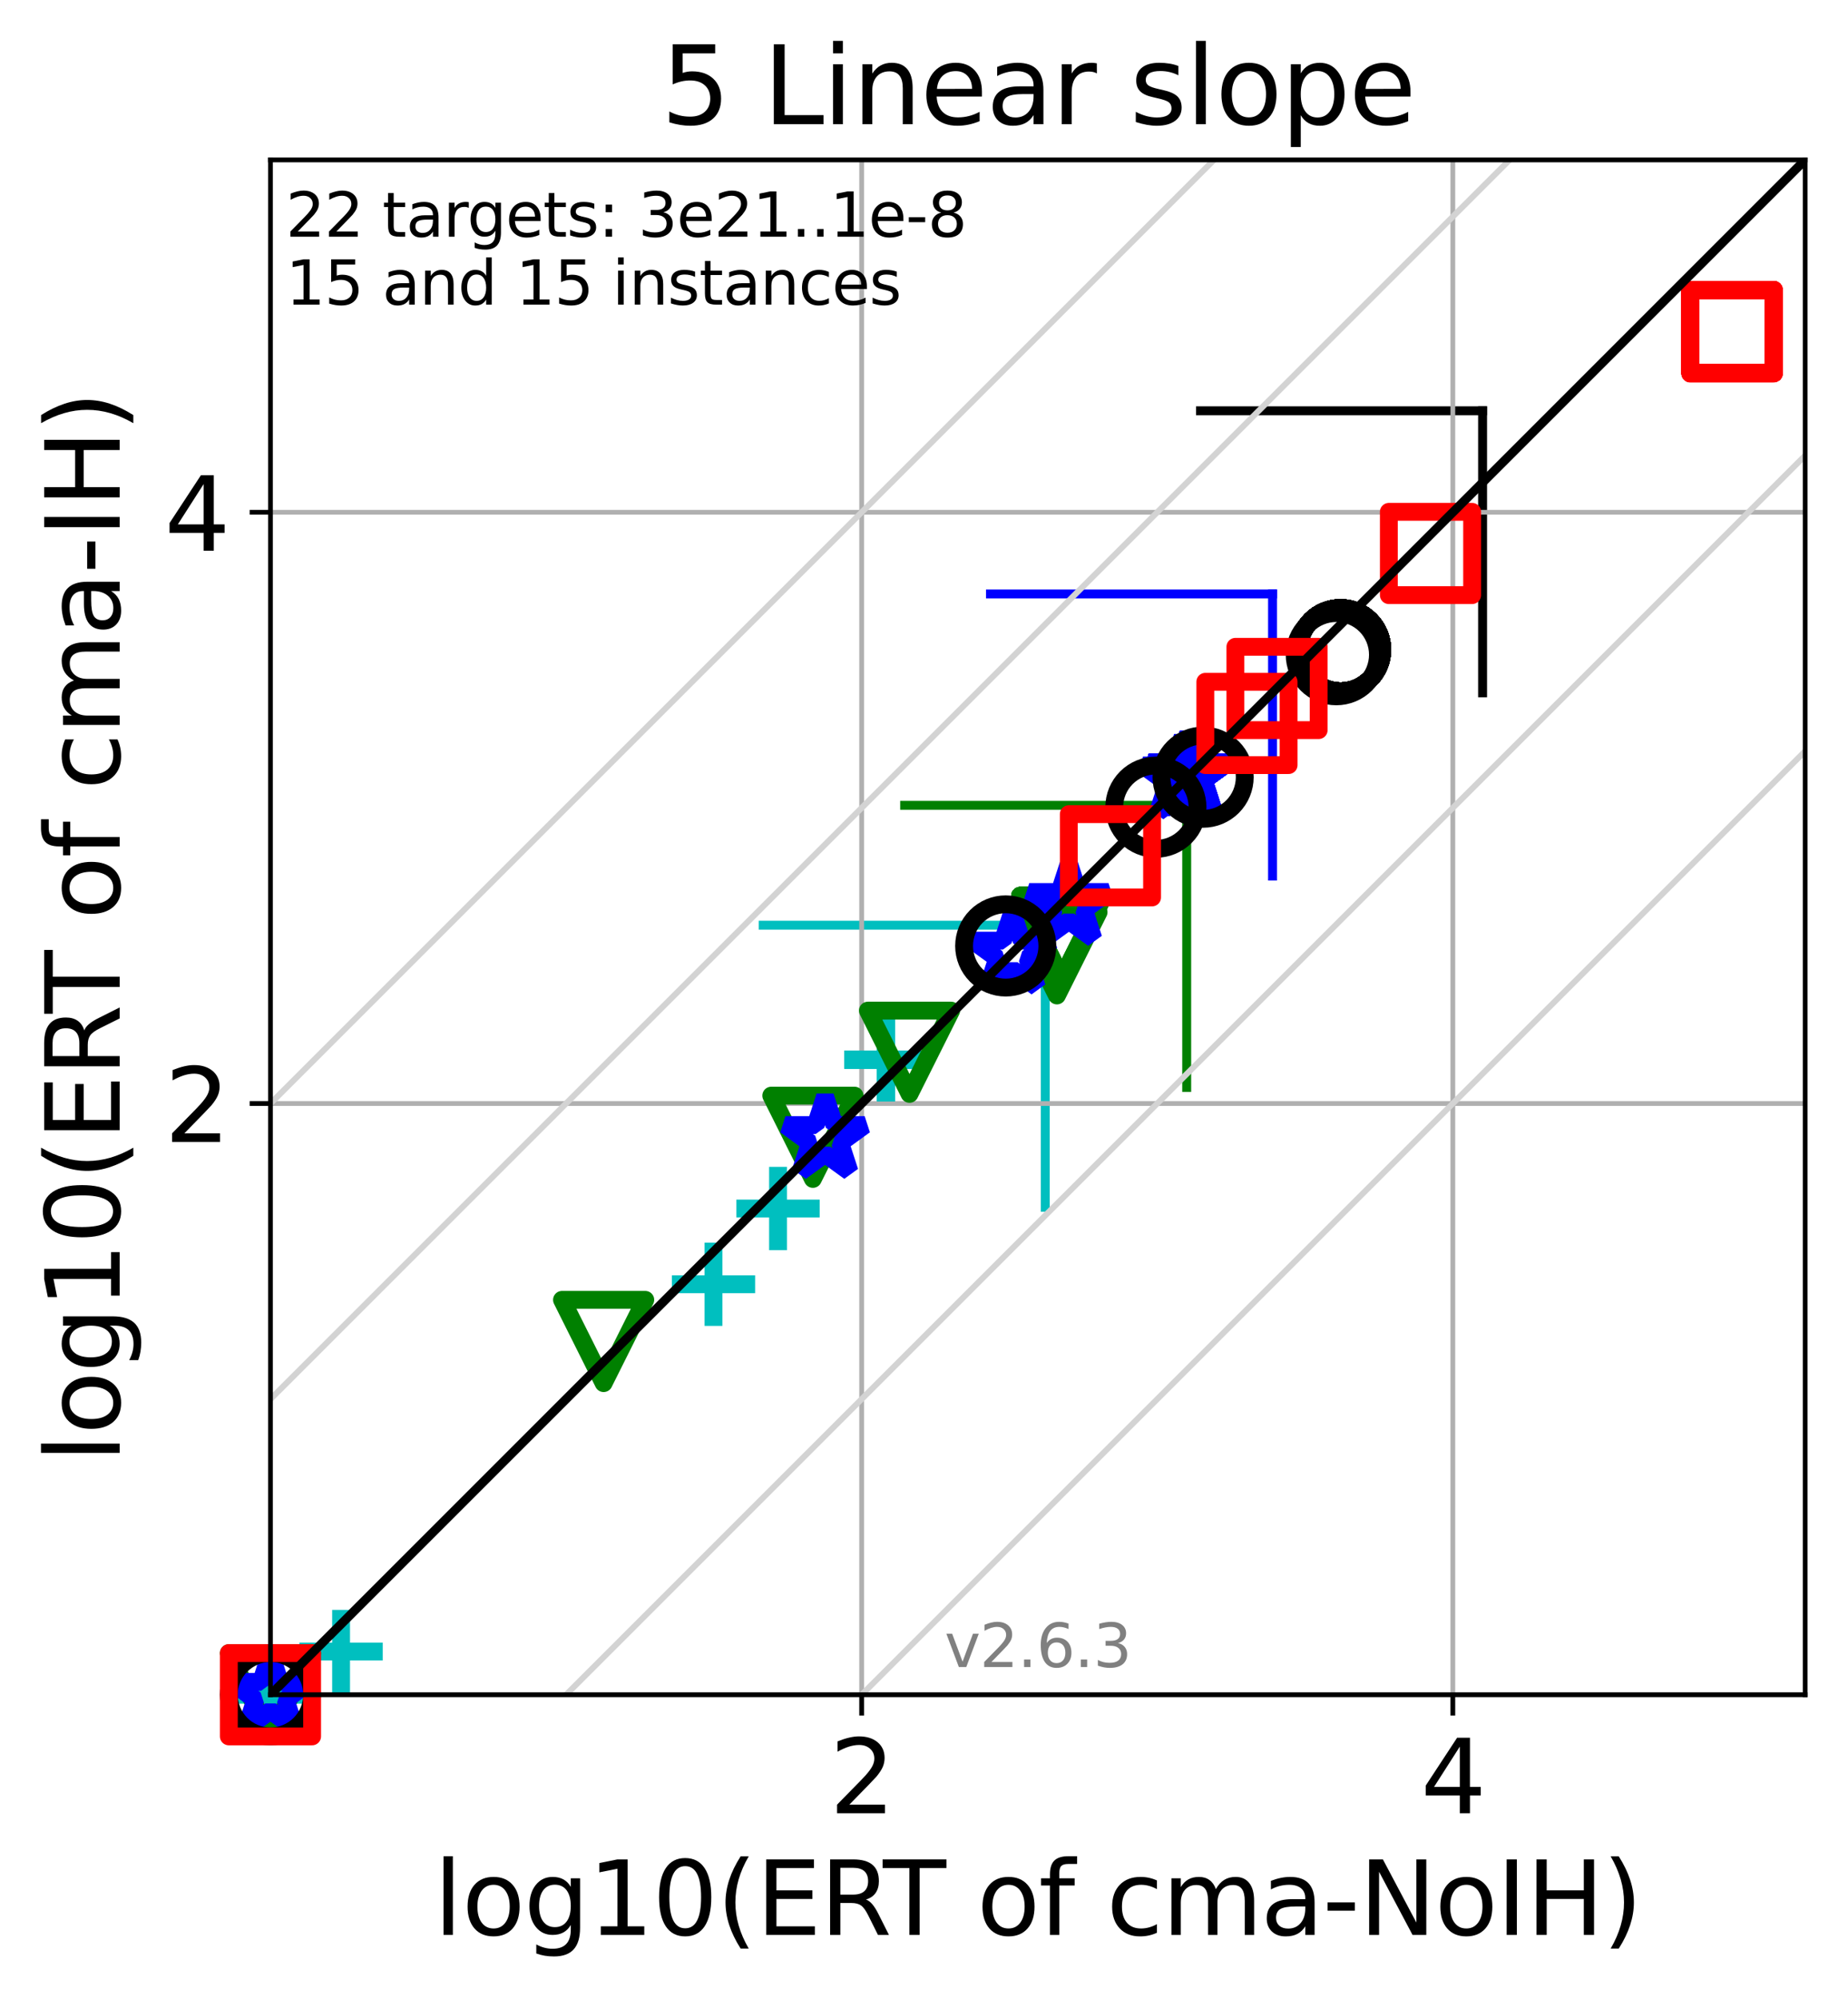 <?xml version="1.0" encoding="utf-8" standalone="no"?>
<!DOCTYPE svg PUBLIC "-//W3C//DTD SVG 1.1//EN"
  "http://www.w3.org/Graphics/SVG/1.1/DTD/svg11.dtd">
<svg height="335.983pt" version="1.1" viewBox="0 0 310.669 335.983" width="310.669pt" xmlns="http://www.w3.org/2000/svg" xmlns:xlink="http://www.w3.org/1999/xlink">
 <defs>
  <style type="text/css">*{stroke-linecap:butt;stroke-linejoin:round;}</style>
 </defs>
 <g id="figure_1">
  <g id="patch_1">
   <path d="M 0 335.983 
L 310.669 335.983 
L 310.669 -0 
L 0 -0 
z
" style="fill:#ffffff;"/>
  </g>
  <g id="axes_1">
   <g id="patch_2">
    <path d="M 45.469 284.877 
L 303.469 284.877 
L 303.469 26.877 
L 45.469 26.877 
z
" style="fill:#ffffff;"/>
   </g>
   <g id="line2d_1">
    <path clip-path="url(#p18f523d481)" d="M 175.72 202.94 
L 175.72 155.522 
" style="fill:none;stroke:#00bfbf;stroke-linecap:square;stroke-width:1.5;"/>
   </g>
   <g id="line2d_2">
    <path clip-path="url(#p18f523d481)" d="M 128.302 155.522 
L 175.72 155.522 
" style="fill:none;stroke:#00bfbf;stroke-linecap:square;stroke-width:1.5;"/>
   </g>
   <g id="line2d_3">
    <path clip-path="url(#p18f523d481)" d="M 199.498 182.792 
L 199.498 135.374 
" style="fill:none;stroke:#008000;stroke-linecap:square;stroke-width:1.5;"/>
   </g>
   <g id="line2d_4">
    <path clip-path="url(#p18f523d481)" d="M 152.08 135.374 
L 199.498 135.374 
" style="fill:none;stroke:#008000;stroke-linecap:square;stroke-width:1.5;"/>
   </g>
   <g id="line2d_5">
    <path clip-path="url(#p18f523d481)" d="M 213.927 147.262 
L 213.927 99.843 
" style="fill:none;stroke:#0000ff;stroke-linecap:square;stroke-width:1.5;"/>
   </g>
   <g id="line2d_6">
    <path clip-path="url(#p18f523d481)" d="M 166.509 99.843 
L 213.927 99.843 
" style="fill:none;stroke:#0000ff;stroke-linecap:square;stroke-width:1.5;"/>
   </g>
   <g id="line2d_7">
    <path clip-path="url(#p18f523d481)" d="M 249.238 116.467 
L 249.238 69.049 
" style="fill:none;stroke:#000000;stroke-linecap:square;stroke-width:1.5;"/>
   </g>
   <g id="line2d_8">
    <path clip-path="url(#p18f523d481)" d="M 201.82 69.049 
L 249.238 69.049 
" style="fill:none;stroke:#000000;stroke-linecap:square;stroke-width:1.5;"/>
   </g>
   <g id="line2d_9">
    <path clip-path="url(#p18f523d481)" style="fill:none;stroke:#ff0000;stroke-linecap:square;stroke-width:1.5;"/>
   </g>
   <g id="line2d_10">
    <path clip-path="url(#p18f523d481)" d="M 288.151 8.95 
L 311.669 8.95 
" style="fill:none;stroke:#ff0000;stroke-linecap:square;stroke-width:1.5;"/>
   </g>
   <g id="matplotlib.axis_1">
    <g id="xtick_1">
     <g id="line2d_11">
      <path clip-path="url(#p18f523d481)" d="M 144.853 284.877 
L 144.853 26.877 
" style="fill:none;stroke:#b0b0b0;stroke-linecap:square;stroke-width:0.8;"/>
     </g>
     <g id="line2d_12">
      <defs>
       <path d="M 0 0 
L 0 3.5 
" id="m575732c362" style="stroke:#000000;stroke-width:0.8;"/>
      </defs>
      <g>
       <use style="stroke:#000000;stroke-width:0.8;" x="144.853" xlink:href="#m575732c362" y="284.877"/>
      </g>
     </g>
     <g id="text_1">
      <!-- 2 -->
      <g transform="translate(139.445 304.795)scale(0.17 -0.17)">
       <defs>
        <path d="M 1228 531 
L 3431 531 
L 3431 0 
L 469 0 
L 469 531 
Q 828 903 1448 1529 
Q 2069 2156 2228 2338 
Q 2531 2678 2651 2914 
Q 2772 3150 2772 3378 
Q 2772 3750 2511 3984 
Q 2250 4219 1831 4219 
Q 1534 4219 1204 4116 
Q 875 4013 500 3803 
L 500 4441 
Q 881 4594 1212 4672 
Q 1544 4750 1819 4750 
Q 2544 4750 2975 4387 
Q 3406 4025 3406 3419 
Q 3406 3131 3298 2873 
Q 3191 2616 2906 2266 
Q 2828 2175 2409 1742 
Q 1991 1309 1228 531 
z
" id="DejaVuSans-32" transform="scale(0.016)"/>
       </defs>
       <use xlink:href="#DejaVuSans-32"/>
      </g>
     </g>
    </g>
    <g id="xtick_2">
     <g id="line2d_13">
      <path clip-path="url(#p18f523d481)" d="M 244.237 284.877 
L 244.237 26.877 
" style="fill:none;stroke:#b0b0b0;stroke-linecap:square;stroke-width:0.8;"/>
     </g>
     <g id="line2d_14">
      <g>
       <use style="stroke:#000000;stroke-width:0.8;" x="244.237" xlink:href="#m575732c362" y="284.877"/>
      </g>
     </g>
     <g id="text_2">
      <!-- 4 -->
      <g transform="translate(238.829 304.795)scale(0.17 -0.17)">
       <defs>
        <path d="M 2419 4116 
L 825 1625 
L 2419 1625 
L 2419 4116 
z
M 2253 4666 
L 3047 4666 
L 3047 1625 
L 3713 1625 
L 3713 1100 
L 3047 1100 
L 3047 0 
L 2419 0 
L 2419 1100 
L 313 1100 
L 313 1709 
L 2253 4666 
z
" id="DejaVuSans-34" transform="scale(0.016)"/>
       </defs>
       <use xlink:href="#DejaVuSans-34"/>
      </g>
     </g>
    </g>
    <g id="text_3">
     <!-- log10(ERT of cma-NoIH) -->
     <g transform="translate(72.925 325.247)scale(0.17 -0.17)">
      <defs>
       <path d="M 603 4863 
L 1178 4863 
L 1178 0 
L 603 0 
L 603 4863 
z
" id="DejaVuSans-6c" transform="scale(0.016)"/>
       <path d="M 1959 3097 
Q 1497 3097 1228 2736 
Q 959 2375 959 1747 
Q 959 1119 1226 758 
Q 1494 397 1959 397 
Q 2419 397 2687 759 
Q 2956 1122 2956 1747 
Q 2956 2369 2687 2733 
Q 2419 3097 1959 3097 
z
M 1959 3584 
Q 2709 3584 3137 3096 
Q 3566 2609 3566 1747 
Q 3566 888 3137 398 
Q 2709 -91 1959 -91 
Q 1206 -91 779 398 
Q 353 888 353 1747 
Q 353 2609 779 3096 
Q 1206 3584 1959 3584 
z
" id="DejaVuSans-6f" transform="scale(0.016)"/>
       <path d="M 2906 1791 
Q 2906 2416 2648 2759 
Q 2391 3103 1925 3103 
Q 1463 3103 1205 2759 
Q 947 2416 947 1791 
Q 947 1169 1205 825 
Q 1463 481 1925 481 
Q 2391 481 2648 825 
Q 2906 1169 2906 1791 
z
M 3481 434 
Q 3481 -459 3084 -895 
Q 2688 -1331 1869 -1331 
Q 1566 -1331 1297 -1286 
Q 1028 -1241 775 -1147 
L 775 -588 
Q 1028 -725 1275 -790 
Q 1522 -856 1778 -856 
Q 2344 -856 2625 -561 
Q 2906 -266 2906 331 
L 2906 616 
Q 2728 306 2450 153 
Q 2172 0 1784 0 
Q 1141 0 747 490 
Q 353 981 353 1791 
Q 353 2603 747 3093 
Q 1141 3584 1784 3584 
Q 2172 3584 2450 3431 
Q 2728 3278 2906 2969 
L 2906 3500 
L 3481 3500 
L 3481 434 
z
" id="DejaVuSans-67" transform="scale(0.016)"/>
       <path d="M 794 531 
L 1825 531 
L 1825 4091 
L 703 3866 
L 703 4441 
L 1819 4666 
L 2450 4666 
L 2450 531 
L 3481 531 
L 3481 0 
L 794 0 
L 794 531 
z
" id="DejaVuSans-31" transform="scale(0.016)"/>
       <path d="M 2034 4250 
Q 1547 4250 1301 3770 
Q 1056 3291 1056 2328 
Q 1056 1369 1301 889 
Q 1547 409 2034 409 
Q 2525 409 2770 889 
Q 3016 1369 3016 2328 
Q 3016 3291 2770 3770 
Q 2525 4250 2034 4250 
z
M 2034 4750 
Q 2819 4750 3233 4129 
Q 3647 3509 3647 2328 
Q 3647 1150 3233 529 
Q 2819 -91 2034 -91 
Q 1250 -91 836 529 
Q 422 1150 422 2328 
Q 422 3509 836 4129 
Q 1250 4750 2034 4750 
z
" id="DejaVuSans-30" transform="scale(0.016)"/>
       <path d="M 1984 4856 
Q 1566 4138 1362 3434 
Q 1159 2731 1159 2009 
Q 1159 1288 1364 580 
Q 1569 -128 1984 -844 
L 1484 -844 
Q 1016 -109 783 600 
Q 550 1309 550 2009 
Q 550 2706 781 3412 
Q 1013 4119 1484 4856 
L 1984 4856 
z
" id="DejaVuSans-28" transform="scale(0.016)"/>
       <path d="M 628 4666 
L 3578 4666 
L 3578 4134 
L 1259 4134 
L 1259 2753 
L 3481 2753 
L 3481 2222 
L 1259 2222 
L 1259 531 
L 3634 531 
L 3634 0 
L 628 0 
L 628 4666 
z
" id="DejaVuSans-45" transform="scale(0.016)"/>
       <path d="M 2841 2188 
Q 3044 2119 3236 1894 
Q 3428 1669 3622 1275 
L 4263 0 
L 3584 0 
L 2988 1197 
Q 2756 1666 2539 1819 
Q 2322 1972 1947 1972 
L 1259 1972 
L 1259 0 
L 628 0 
L 628 4666 
L 2053 4666 
Q 2853 4666 3247 4331 
Q 3641 3997 3641 3322 
Q 3641 2881 3436 2590 
Q 3231 2300 2841 2188 
z
M 1259 4147 
L 1259 2491 
L 2053 2491 
Q 2509 2491 2742 2702 
Q 2975 2913 2975 3322 
Q 2975 3731 2742 3939 
Q 2509 4147 2053 4147 
L 1259 4147 
z
" id="DejaVuSans-52" transform="scale(0.016)"/>
       <path d="M -19 4666 
L 3928 4666 
L 3928 4134 
L 2272 4134 
L 2272 0 
L 1638 0 
L 1638 4134 
L -19 4134 
L -19 4666 
z
" id="DejaVuSans-54" transform="scale(0.016)"/>
       <path id="DejaVuSans-20" transform="scale(0.016)"/>
       <path d="M 2375 4863 
L 2375 4384 
L 1825 4384 
Q 1516 4384 1395 4259 
Q 1275 4134 1275 3809 
L 1275 3500 
L 2222 3500 
L 2222 3053 
L 1275 3053 
L 1275 0 
L 697 0 
L 697 3053 
L 147 3053 
L 147 3500 
L 697 3500 
L 697 3744 
Q 697 4328 969 4595 
Q 1241 4863 1831 4863 
L 2375 4863 
z
" id="DejaVuSans-66" transform="scale(0.016)"/>
       <path d="M 3122 3366 
L 3122 2828 
Q 2878 2963 2633 3030 
Q 2388 3097 2138 3097 
Q 1578 3097 1268 2742 
Q 959 2388 959 1747 
Q 959 1106 1268 751 
Q 1578 397 2138 397 
Q 2388 397 2633 464 
Q 2878 531 3122 666 
L 3122 134 
Q 2881 22 2623 -34 
Q 2366 -91 2075 -91 
Q 1284 -91 818 406 
Q 353 903 353 1747 
Q 353 2603 823 3093 
Q 1294 3584 2113 3584 
Q 2378 3584 2631 3529 
Q 2884 3475 3122 3366 
z
" id="DejaVuSans-63" transform="scale(0.016)"/>
       <path d="M 3328 2828 
Q 3544 3216 3844 3400 
Q 4144 3584 4550 3584 
Q 5097 3584 5394 3201 
Q 5691 2819 5691 2113 
L 5691 0 
L 5113 0 
L 5113 2094 
Q 5113 2597 4934 2840 
Q 4756 3084 4391 3084 
Q 3944 3084 3684 2787 
Q 3425 2491 3425 1978 
L 3425 0 
L 2847 0 
L 2847 2094 
Q 2847 2600 2669 2842 
Q 2491 3084 2119 3084 
Q 1678 3084 1418 2786 
Q 1159 2488 1159 1978 
L 1159 0 
L 581 0 
L 581 3500 
L 1159 3500 
L 1159 2956 
Q 1356 3278 1631 3431 
Q 1906 3584 2284 3584 
Q 2666 3584 2933 3390 
Q 3200 3197 3328 2828 
z
" id="DejaVuSans-6d" transform="scale(0.016)"/>
       <path d="M 2194 1759 
Q 1497 1759 1228 1600 
Q 959 1441 959 1056 
Q 959 750 1161 570 
Q 1363 391 1709 391 
Q 2188 391 2477 730 
Q 2766 1069 2766 1631 
L 2766 1759 
L 2194 1759 
z
M 3341 1997 
L 3341 0 
L 2766 0 
L 2766 531 
Q 2569 213 2275 61 
Q 1981 -91 1556 -91 
Q 1019 -91 701 211 
Q 384 513 384 1019 
Q 384 1609 779 1909 
Q 1175 2209 1959 2209 
L 2766 2209 
L 2766 2266 
Q 2766 2663 2505 2880 
Q 2244 3097 1772 3097 
Q 1472 3097 1187 3025 
Q 903 2953 641 2809 
L 641 3341 
Q 956 3463 1253 3523 
Q 1550 3584 1831 3584 
Q 2591 3584 2966 3190 
Q 3341 2797 3341 1997 
z
" id="DejaVuSans-61" transform="scale(0.016)"/>
       <path d="M 313 2009 
L 1997 2009 
L 1997 1497 
L 313 1497 
L 313 2009 
z
" id="DejaVuSans-2d" transform="scale(0.016)"/>
       <path d="M 628 4666 
L 1478 4666 
L 3547 763 
L 3547 4666 
L 4159 4666 
L 4159 0 
L 3309 0 
L 1241 3903 
L 1241 0 
L 628 0 
L 628 4666 
z
" id="DejaVuSans-4e" transform="scale(0.016)"/>
       <path d="M 628 4666 
L 1259 4666 
L 1259 0 
L 628 0 
L 628 4666 
z
" id="DejaVuSans-49" transform="scale(0.016)"/>
       <path d="M 628 4666 
L 1259 4666 
L 1259 2753 
L 3553 2753 
L 3553 4666 
L 4184 4666 
L 4184 0 
L 3553 0 
L 3553 2222 
L 1259 2222 
L 1259 0 
L 628 0 
L 628 4666 
z
" id="DejaVuSans-48" transform="scale(0.016)"/>
       <path d="M 513 4856 
L 1013 4856 
Q 1481 4119 1714 3412 
Q 1947 2706 1947 2009 
Q 1947 1309 1714 600 
Q 1481 -109 1013 -844 
L 513 -844 
Q 928 -128 1133 580 
Q 1338 1288 1338 2009 
Q 1338 2731 1133 3434 
Q 928 4138 513 4856 
z
" id="DejaVuSans-29" transform="scale(0.016)"/>
      </defs>
      <use xlink:href="#DejaVuSans-6c"/>
      <use x="27.783" xlink:href="#DejaVuSans-6f"/>
      <use x="88.965" xlink:href="#DejaVuSans-67"/>
      <use x="152.441" xlink:href="#DejaVuSans-31"/>
      <use x="216.064" xlink:href="#DejaVuSans-30"/>
      <use x="279.688" xlink:href="#DejaVuSans-28"/>
      <use x="318.701" xlink:href="#DejaVuSans-45"/>
      <use x="381.885" xlink:href="#DejaVuSans-52"/>
      <use x="444.117" xlink:href="#DejaVuSans-54"/>
      <use x="505.201" xlink:href="#DejaVuSans-20"/>
      <use x="536.988" xlink:href="#DejaVuSans-6f"/>
      <use x="598.17" xlink:href="#DejaVuSans-66"/>
      <use x="633.375" xlink:href="#DejaVuSans-20"/>
      <use x="665.162" xlink:href="#DejaVuSans-63"/>
      <use x="720.143" xlink:href="#DejaVuSans-6d"/>
      <use x="817.555" xlink:href="#DejaVuSans-61"/>
      <use x="878.834" xlink:href="#DejaVuSans-2d"/>
      <use x="914.918" xlink:href="#DejaVuSans-4e"/>
      <use x="989.723" xlink:href="#DejaVuSans-6f"/>
      <use x="1050.904" xlink:href="#DejaVuSans-49"/>
      <use x="1080.396" xlink:href="#DejaVuSans-48"/>
      <use x="1155.592" xlink:href="#DejaVuSans-29"/>
     </g>
    </g>
   </g>
   <g id="matplotlib.axis_2">
    <g id="ytick_1">
     <g id="line2d_15">
      <path clip-path="url(#p18f523d481)" d="M 45.469 185.493 
L 303.469 185.493 
" style="fill:none;stroke:#b0b0b0;stroke-linecap:square;stroke-width:0.8;"/>
     </g>
     <g id="line2d_16">
      <defs>
       <path d="M 0 0 
L -3.5 0 
" id="m0381afbe13" style="stroke:#000000;stroke-width:0.8;"/>
      </defs>
      <g>
       <use style="stroke:#000000;stroke-width:0.8;" x="45.469" xlink:href="#m0381afbe13" y="185.493"/>
      </g>
     </g>
     <g id="text_4">
      <!-- 2 -->
      <g transform="translate(27.653 191.952)scale(0.17 -0.17)">
       <use xlink:href="#DejaVuSans-32"/>
      </g>
     </g>
    </g>
    <g id="ytick_2">
     <g id="line2d_17">
      <path clip-path="url(#p18f523d481)" d="M 45.469 86.11 
L 303.469 86.11 
" style="fill:none;stroke:#b0b0b0;stroke-linecap:square;stroke-width:0.8;"/>
     </g>
     <g id="line2d_18">
      <g>
       <use style="stroke:#000000;stroke-width:0.8;" x="45.469" xlink:href="#m0381afbe13" y="86.11"/>
      </g>
     </g>
     <g id="text_5">
      <!-- 4 -->
      <g transform="translate(27.653 92.568)scale(0.17 -0.17)">
       <use xlink:href="#DejaVuSans-34"/>
      </g>
     </g>
    </g>
    <g id="text_6">
     <!-- log10(ERT of cma-IH) -->
     <g transform="translate(20.117 245.862)rotate(-90)scale(0.17 -0.17)">
      <use xlink:href="#DejaVuSans-6c"/>
      <use x="27.783" xlink:href="#DejaVuSans-6f"/>
      <use x="88.965" xlink:href="#DejaVuSans-67"/>
      <use x="152.441" xlink:href="#DejaVuSans-31"/>
      <use x="216.064" xlink:href="#DejaVuSans-30"/>
      <use x="279.688" xlink:href="#DejaVuSans-28"/>
      <use x="318.701" xlink:href="#DejaVuSans-45"/>
      <use x="381.885" xlink:href="#DejaVuSans-52"/>
      <use x="444.117" xlink:href="#DejaVuSans-54"/>
      <use x="505.201" xlink:href="#DejaVuSans-20"/>
      <use x="536.988" xlink:href="#DejaVuSans-6f"/>
      <use x="598.17" xlink:href="#DejaVuSans-66"/>
      <use x="633.375" xlink:href="#DejaVuSans-20"/>
      <use x="665.162" xlink:href="#DejaVuSans-63"/>
      <use x="720.143" xlink:href="#DejaVuSans-6d"/>
      <use x="817.555" xlink:href="#DejaVuSans-61"/>
      <use x="878.834" xlink:href="#DejaVuSans-2d"/>
      <use x="914.918" xlink:href="#DejaVuSans-49"/>
      <use x="944.41" xlink:href="#DejaVuSans-48"/>
      <use x="1019.605" xlink:href="#DejaVuSans-29"/>
     </g>
    </g>
   </g>
   <g id="line2d_19">
    <defs>
     <path d="M -7 0 
L 7 0 
M 0 7 
L 0 -7 
" id="mcb7ac6b171" style="stroke:#00bfbf;stroke-width:3;"/>
    </defs>
    <g>
     <use style="fill-opacity:0;stroke:#00bfbf;stroke-width:3;" x="45.469" xlink:href="#mcb7ac6b171" y="284.877"/>
     <use style="fill-opacity:0;stroke:#00bfbf;stroke-width:3;" x="57.34" xlink:href="#mcb7ac6b171" y="277.616"/>
     <use style="fill-opacity:0;stroke:#00bfbf;stroke-width:3;" x="119.946" xlink:href="#mcb7ac6b171" y="215.876"/>
     <use style="fill-opacity:0;stroke:#00bfbf;stroke-width:3;" x="130.796" xlink:href="#mcb7ac6b171" y="203.146"/>
     <use style="fill-opacity:0;stroke:#00bfbf;stroke-width:3;" x="148.967" xlink:href="#mcb7ac6b171" y="178.089"/>
     <use style="fill-opacity:0;stroke:#00bfbf;stroke-width:3;" x="148.967" xlink:href="#mcb7ac6b171" y="178.089"/>
     <use style="fill-opacity:0;stroke:#00bfbf;stroke-width:3;" x="148.967" xlink:href="#mcb7ac6b171" y="178.089"/>
     <use style="fill-opacity:0;stroke:#00bfbf;stroke-width:3;" x="148.967" xlink:href="#mcb7ac6b171" y="178.089"/>
     <use style="fill-opacity:0;stroke:#00bfbf;stroke-width:3;" x="148.967" xlink:href="#mcb7ac6b171" y="178.089"/>
     <use style="fill-opacity:0;stroke:#00bfbf;stroke-width:3;" x="148.967" xlink:href="#mcb7ac6b171" y="178.089"/>
     <use style="fill-opacity:0;stroke:#00bfbf;stroke-width:3;" x="148.967" xlink:href="#mcb7ac6b171" y="178.089"/>
     <use style="fill-opacity:0;stroke:#00bfbf;stroke-width:3;" x="148.967" xlink:href="#mcb7ac6b171" y="178.089"/>
     <use style="fill-opacity:0;stroke:#00bfbf;stroke-width:3;" x="148.967" xlink:href="#mcb7ac6b171" y="178.089"/>
     <use style="fill-opacity:0;stroke:#00bfbf;stroke-width:3;" x="148.967" xlink:href="#mcb7ac6b171" y="178.089"/>
     <use style="fill-opacity:0;stroke:#00bfbf;stroke-width:3;" x="148.967" xlink:href="#mcb7ac6b171" y="178.089"/>
     <use style="fill-opacity:0;stroke:#00bfbf;stroke-width:3;" x="148.967" xlink:href="#mcb7ac6b171" y="178.089"/>
     <use style="fill-opacity:0;stroke:#00bfbf;stroke-width:3;" x="148.967" xlink:href="#mcb7ac6b171" y="178.089"/>
     <use style="fill-opacity:0;stroke:#00bfbf;stroke-width:3;" x="148.967" xlink:href="#mcb7ac6b171" y="178.089"/>
     <use style="fill-opacity:0;stroke:#00bfbf;stroke-width:3;" x="148.967" xlink:href="#mcb7ac6b171" y="178.089"/>
     <use style="fill-opacity:0;stroke:#00bfbf;stroke-width:3;" x="148.967" xlink:href="#mcb7ac6b171" y="178.089"/>
     <use style="fill-opacity:0;stroke:#00bfbf;stroke-width:3;" x="148.967" xlink:href="#mcb7ac6b171" y="178.089"/>
     <use style="fill-opacity:0;stroke:#00bfbf;stroke-width:3;" x="148.967" xlink:href="#mcb7ac6b171" y="178.089"/>
    </g>
   </g>
   <g id="line2d_20">
    <defs>
     <path d="M -0 7 
L 7 -7 
L -7 -7 
z
" id="m926de036c3" style="stroke:#008000;stroke-linejoin:miter;stroke-width:3;"/>
    </defs>
    <g>
     <use style="fill-opacity:0;stroke:#008000;stroke-linejoin:miter;stroke-width:3;" x="45.469" xlink:href="#m926de036c3" y="284.877"/>
     <use style="fill-opacity:0;stroke:#008000;stroke-linejoin:miter;stroke-width:3;" x="101.477" xlink:href="#m926de036c3" y="225.497"/>
     <use style="fill-opacity:0;stroke:#008000;stroke-linejoin:miter;stroke-width:3;" x="136.657" xlink:href="#m926de036c3" y="191.171"/>
     <use style="fill-opacity:0;stroke:#008000;stroke-linejoin:miter;stroke-width:3;" x="152.901" xlink:href="#m926de036c3" y="176.878"/>
     <use style="fill-opacity:0;stroke:#008000;stroke-linejoin:miter;stroke-width:3;" x="177.683" xlink:href="#m926de036c3" y="160.333"/>
     <use style="fill-opacity:0;stroke:#008000;stroke-linejoin:miter;stroke-width:3;" x="178.512" xlink:href="#m926de036c3" y="157.583"/>
     <use style="fill-opacity:0;stroke:#008000;stroke-linejoin:miter;stroke-width:3;" x="178.512" xlink:href="#m926de036c3" y="157.583"/>
     <use style="fill-opacity:0;stroke:#008000;stroke-linejoin:miter;stroke-width:3;" x="178.512" xlink:href="#m926de036c3" y="157.583"/>
     <use style="fill-opacity:0;stroke:#008000;stroke-linejoin:miter;stroke-width:3;" x="178.512" xlink:href="#m926de036c3" y="157.583"/>
     <use style="fill-opacity:0;stroke:#008000;stroke-linejoin:miter;stroke-width:3;" x="178.512" xlink:href="#m926de036c3" y="157.583"/>
     <use style="fill-opacity:0;stroke:#008000;stroke-linejoin:miter;stroke-width:3;" x="178.512" xlink:href="#m926de036c3" y="157.583"/>
     <use style="fill-opacity:0;stroke:#008000;stroke-linejoin:miter;stroke-width:3;" x="178.512" xlink:href="#m926de036c3" y="157.583"/>
     <use style="fill-opacity:0;stroke:#008000;stroke-linejoin:miter;stroke-width:3;" x="178.512" xlink:href="#m926de036c3" y="157.583"/>
     <use style="fill-opacity:0;stroke:#008000;stroke-linejoin:miter;stroke-width:3;" x="178.512" xlink:href="#m926de036c3" y="157.583"/>
     <use style="fill-opacity:0;stroke:#008000;stroke-linejoin:miter;stroke-width:3;" x="178.512" xlink:href="#m926de036c3" y="157.583"/>
     <use style="fill-opacity:0;stroke:#008000;stroke-linejoin:miter;stroke-width:3;" x="178.512" xlink:href="#m926de036c3" y="157.583"/>
     <use style="fill-opacity:0;stroke:#008000;stroke-linejoin:miter;stroke-width:3;" x="178.512" xlink:href="#m926de036c3" y="157.583"/>
     <use style="fill-opacity:0;stroke:#008000;stroke-linejoin:miter;stroke-width:3;" x="178.512" xlink:href="#m926de036c3" y="157.583"/>
     <use style="fill-opacity:0;stroke:#008000;stroke-linejoin:miter;stroke-width:3;" x="178.512" xlink:href="#m926de036c3" y="157.583"/>
     <use style="fill-opacity:0;stroke:#008000;stroke-linejoin:miter;stroke-width:3;" x="178.512" xlink:href="#m926de036c3" y="157.583"/>
     <use style="fill-opacity:0;stroke:#008000;stroke-linejoin:miter;stroke-width:3;" x="178.512" xlink:href="#m926de036c3" y="157.583"/>
     <use style="fill-opacity:0;stroke:#008000;stroke-linejoin:miter;stroke-width:3;" x="178.512" xlink:href="#m926de036c3" y="157.583"/>
    </g>
   </g>
   <g id="line2d_21">
    <defs>
     <path d="M 0 -7 
L -1.572 -2.163 
L -6.657 -2.163 
L -2.543 0.826 
L -4.114 5.663 
L -0 2.674 
L 4.114 5.663 
L 2.543 0.826 
L 6.657 -2.163 
L 1.572 -2.163 
z
" id="mc30f117b6c" style="stroke:#0000ff;stroke-linejoin:bevel;stroke-width:3;"/>
    </defs>
    <g>
     <use style="fill-opacity:0;stroke:#0000ff;stroke-linejoin:bevel;stroke-width:3;" x="45.469" xlink:href="#mc30f117b6c" y="284.877"/>
     <use style="fill-opacity:0;stroke:#0000ff;stroke-linejoin:bevel;stroke-width:3;" x="138.702" xlink:href="#mc30f117b6c" y="191.284"/>
     <use style="fill-opacity:0;stroke:#0000ff;stroke-linejoin:bevel;stroke-width:3;" x="170.183" xlink:href="#mc30f117b6c" y="160.279"/>
     <use style="fill-opacity:0;stroke:#0000ff;stroke-linejoin:bevel;stroke-width:3;" x="179.692" xlink:href="#mc30f117b6c" y="152.105"/>
     <use style="fill-opacity:0;stroke:#0000ff;stroke-linejoin:bevel;stroke-width:3;" x="198.803" xlink:href="#mc30f117b6c" y="130.836"/>
     <use style="fill-opacity:0;stroke:#0000ff;stroke-linejoin:bevel;stroke-width:3;" x="199.783" xlink:href="#mc30f117b6c" y="130.327"/>
     <use style="fill-opacity:0;stroke:#0000ff;stroke-linejoin:bevel;stroke-width:3;" x="199.783" xlink:href="#mc30f117b6c" y="130.327"/>
     <use style="fill-opacity:0;stroke:#0000ff;stroke-linejoin:bevel;stroke-width:3;" x="199.783" xlink:href="#mc30f117b6c" y="130.327"/>
     <use style="fill-opacity:0;stroke:#0000ff;stroke-linejoin:bevel;stroke-width:3;" x="199.783" xlink:href="#mc30f117b6c" y="130.327"/>
     <use style="fill-opacity:0;stroke:#0000ff;stroke-linejoin:bevel;stroke-width:3;" x="199.783" xlink:href="#mc30f117b6c" y="130.327"/>
     <use style="fill-opacity:0;stroke:#0000ff;stroke-linejoin:bevel;stroke-width:3;" x="199.783" xlink:href="#mc30f117b6c" y="130.327"/>
     <use style="fill-opacity:0;stroke:#0000ff;stroke-linejoin:bevel;stroke-width:3;" x="199.783" xlink:href="#mc30f117b6c" y="130.327"/>
     <use style="fill-opacity:0;stroke:#0000ff;stroke-linejoin:bevel;stroke-width:3;" x="199.783" xlink:href="#mc30f117b6c" y="130.327"/>
     <use style="fill-opacity:0;stroke:#0000ff;stroke-linejoin:bevel;stroke-width:3;" x="199.783" xlink:href="#mc30f117b6c" y="130.327"/>
     <use style="fill-opacity:0;stroke:#0000ff;stroke-linejoin:bevel;stroke-width:3;" x="199.783" xlink:href="#mc30f117b6c" y="130.327"/>
     <use style="fill-opacity:0;stroke:#0000ff;stroke-linejoin:bevel;stroke-width:3;" x="199.783" xlink:href="#mc30f117b6c" y="130.327"/>
     <use style="fill-opacity:0;stroke:#0000ff;stroke-linejoin:bevel;stroke-width:3;" x="199.783" xlink:href="#mc30f117b6c" y="130.327"/>
     <use style="fill-opacity:0;stroke:#0000ff;stroke-linejoin:bevel;stroke-width:3;" x="199.783" xlink:href="#mc30f117b6c" y="130.327"/>
     <use style="fill-opacity:0;stroke:#0000ff;stroke-linejoin:bevel;stroke-width:3;" x="199.783" xlink:href="#mc30f117b6c" y="130.327"/>
     <use style="fill-opacity:0;stroke:#0000ff;stroke-linejoin:bevel;stroke-width:3;" x="199.783" xlink:href="#mc30f117b6c" y="130.327"/>
     <use style="fill-opacity:0;stroke:#0000ff;stroke-linejoin:bevel;stroke-width:3;" x="199.783" xlink:href="#mc30f117b6c" y="130.327"/>
     <use style="fill-opacity:0;stroke:#0000ff;stroke-linejoin:bevel;stroke-width:3;" x="199.783" xlink:href="#mc30f117b6c" y="130.327"/>
    </g>
   </g>
   <g id="line2d_22">
    <defs>
     <path d="M 0 7 
C 1.856 7 3.637 6.262 4.95 4.95 
C 6.262 3.637 7 1.856 7 0 
C 7 -1.856 6.262 -3.637 4.95 -4.95 
C 3.637 -6.262 1.856 -7 0 -7 
C -1.856 -7 -3.637 -6.262 -4.95 -4.95 
C -6.262 -3.637 -7 -1.856 -7 0 
C -7 1.856 -6.262 3.637 -4.95 4.95 
C -3.637 6.262 -1.856 7 0 7 
z
" id="m79033a4df7" style="stroke:#000000;stroke-width:3;"/>
    </defs>
    <g>
     <use style="fill-opacity:0;stroke:#000000;stroke-width:3;" x="45.469" xlink:href="#m79033a4df7" y="284.877"/>
     <use style="fill-opacity:0;stroke:#000000;stroke-width:3;" x="169.074" xlink:href="#m79033a4df7" y="159.007"/>
     <use style="fill-opacity:0;stroke:#000000;stroke-width:3;" x="194.315" xlink:href="#m79033a4df7" y="135.684"/>
     <use style="fill-opacity:0;stroke:#000000;stroke-width:3;" x="202.256" xlink:href="#m79033a4df7" y="130.639"/>
     <use style="fill-opacity:0;stroke:#000000;stroke-width:3;" x="224.647" xlink:href="#m79033a4df7" y="110.052"/>
     <use style="fill-opacity:0;stroke:#000000;stroke-width:3;" x="225.363" xlink:href="#m79033a4df7" y="109.205"/>
     <use style="fill-opacity:0;stroke:#000000;stroke-width:3;" x="225.363" xlink:href="#m79033a4df7" y="109.205"/>
     <use style="fill-opacity:0;stroke:#000000;stroke-width:3;" x="225.363" xlink:href="#m79033a4df7" y="109.205"/>
     <use style="fill-opacity:0;stroke:#000000;stroke-width:3;" x="225.363" xlink:href="#m79033a4df7" y="109.205"/>
     <use style="fill-opacity:0;stroke:#000000;stroke-width:3;" x="225.363" xlink:href="#m79033a4df7" y="109.205"/>
     <use style="fill-opacity:0;stroke:#000000;stroke-width:3;" x="225.363" xlink:href="#m79033a4df7" y="109.205"/>
     <use style="fill-opacity:0;stroke:#000000;stroke-width:3;" x="225.363" xlink:href="#m79033a4df7" y="109.205"/>
     <use style="fill-opacity:0;stroke:#000000;stroke-width:3;" x="225.363" xlink:href="#m79033a4df7" y="109.205"/>
     <use style="fill-opacity:0;stroke:#000000;stroke-width:3;" x="225.363" xlink:href="#m79033a4df7" y="109.205"/>
     <use style="fill-opacity:0;stroke:#000000;stroke-width:3;" x="225.363" xlink:href="#m79033a4df7" y="109.205"/>
     <use style="fill-opacity:0;stroke:#000000;stroke-width:3;" x="225.363" xlink:href="#m79033a4df7" y="109.205"/>
     <use style="fill-opacity:0;stroke:#000000;stroke-width:3;" x="225.363" xlink:href="#m79033a4df7" y="109.205"/>
     <use style="fill-opacity:0;stroke:#000000;stroke-width:3;" x="225.363" xlink:href="#m79033a4df7" y="109.205"/>
     <use style="fill-opacity:0;stroke:#000000;stroke-width:3;" x="225.363" xlink:href="#m79033a4df7" y="109.205"/>
     <use style="fill-opacity:0;stroke:#000000;stroke-width:3;" x="225.363" xlink:href="#m79033a4df7" y="109.205"/>
     <use style="fill-opacity:0;stroke:#000000;stroke-width:3;" x="225.363" xlink:href="#m79033a4df7" y="109.205"/>
     <use style="fill-opacity:0;stroke:#000000;stroke-width:3;" x="225.363" xlink:href="#m79033a4df7" y="109.205"/>
    </g>
   </g>
   <g id="line2d_23">
    <defs>
     <path d="M -7 7 
L 7 7 
L 7 -7 
L -7 -7 
z
" id="mce025becd3" style="stroke:#ff0000;stroke-linejoin:miter;stroke-width:3;"/>
    </defs>
    <g>
     <use style="fill-opacity:0;stroke:#ff0000;stroke-linejoin:miter;stroke-width:3;" x="45.469" xlink:href="#mce025becd3" y="284.877"/>
     <use style="fill-opacity:0;stroke:#ff0000;stroke-linejoin:miter;stroke-width:3;" x="186.676" xlink:href="#mce025becd3" y="143.853"/>
     <use style="fill-opacity:0;stroke:#ff0000;stroke-linejoin:miter;stroke-width:3;" x="209.628" xlink:href="#mce025becd3" y="121.606"/>
     <use style="fill-opacity:0;stroke:#ff0000;stroke-linejoin:miter;stroke-width:3;" x="214.683" xlink:href="#mce025becd3" y="115.726"/>
     <use style="fill-opacity:0;stroke:#ff0000;stroke-linejoin:miter;stroke-width:3;" x="240.48" xlink:href="#mce025becd3" y="93.037"/>
     <use style="fill-opacity:0;stroke:#ff0000;stroke-linejoin:miter;stroke-width:3;" x="291.144" xlink:href="#mce025becd3" y="55.793"/>
     <use style="fill-opacity:0;stroke:#ff0000;stroke-linejoin:miter;stroke-width:3;" x="291.183" xlink:href="#mce025becd3" y="55.74"/>
     <use style="fill-opacity:0;stroke:#ff0000;stroke-linejoin:miter;stroke-width:3;" x="291.183" xlink:href="#mce025becd3" y="55.74"/>
     <use style="fill-opacity:0;stroke:#ff0000;stroke-linejoin:miter;stroke-width:3;" x="291.183" xlink:href="#mce025becd3" y="55.74"/>
     <use style="fill-opacity:0;stroke:#ff0000;stroke-linejoin:miter;stroke-width:3;" x="291.183" xlink:href="#mce025becd3" y="55.74"/>
     <use style="fill-opacity:0;stroke:#ff0000;stroke-linejoin:miter;stroke-width:3;" x="291.183" xlink:href="#mce025becd3" y="55.74"/>
     <use style="fill-opacity:0;stroke:#ff0000;stroke-linejoin:miter;stroke-width:3;" x="291.183" xlink:href="#mce025becd3" y="55.74"/>
     <use style="fill-opacity:0;stroke:#ff0000;stroke-linejoin:miter;stroke-width:3;" x="291.183" xlink:href="#mce025becd3" y="55.74"/>
     <use style="fill-opacity:0;stroke:#ff0000;stroke-linejoin:miter;stroke-width:3;" x="291.183" xlink:href="#mce025becd3" y="55.74"/>
     <use style="fill-opacity:0;stroke:#ff0000;stroke-linejoin:miter;stroke-width:3;" x="291.183" xlink:href="#mce025becd3" y="55.74"/>
     <use style="fill-opacity:0;stroke:#ff0000;stroke-linejoin:miter;stroke-width:3;" x="291.183" xlink:href="#mce025becd3" y="55.74"/>
     <use style="fill-opacity:0;stroke:#ff0000;stroke-linejoin:miter;stroke-width:3;" x="291.183" xlink:href="#mce025becd3" y="55.74"/>
     <use style="fill-opacity:0;stroke:#ff0000;stroke-linejoin:miter;stroke-width:3;" x="291.183" xlink:href="#mce025becd3" y="55.74"/>
     <use style="fill-opacity:0;stroke:#ff0000;stroke-linejoin:miter;stroke-width:3;" x="291.183" xlink:href="#mce025becd3" y="55.74"/>
     <use style="fill-opacity:0;stroke:#ff0000;stroke-linejoin:miter;stroke-width:3;" x="291.183" xlink:href="#mce025becd3" y="55.74"/>
     <use style="fill-opacity:0;stroke:#ff0000;stroke-linejoin:miter;stroke-width:3;" x="291.183" xlink:href="#mce025becd3" y="55.74"/>
     <use style="fill-opacity:0;stroke:#ff0000;stroke-linejoin:miter;stroke-width:3;" x="291.183" xlink:href="#mce025becd3" y="55.74"/>
    </g>
   </g>
   <g id="line2d_24">
    <path clip-path="url(#p18f523d481)" d="M 45.469 284.877 
L 303.469 26.877 
" style="fill:none;stroke:#000000;stroke-linecap:square;stroke-width:1.5;"/>
   </g>
   <g id="line2d_25">
    <path clip-path="url(#p18f523d481)" d="M 95.161 284.877 
L 311.669 68.369 
" style="fill:none;stroke:#d3d3d3;stroke-linecap:square;"/>
   </g>
   <g id="line2d_26">
    <path clip-path="url(#p18f523d481)" d="M 144.853 284.877 
L 311.669 118.061 
" style="fill:none;stroke:#d3d3d3;stroke-linecap:square;"/>
   </g>
   <g id="line2d_27">
    <path clip-path="url(#p18f523d481)" d="M 45.469 235.185 
L 281.654 -1 
" style="fill:none;stroke:#d3d3d3;stroke-linecap:square;"/>
   </g>
   <g id="line2d_28">
    <path clip-path="url(#p18f523d481)" d="M 45.469 185.493 
L 231.962 -1 
" style="fill:none;stroke:#d3d3d3;stroke-linecap:square;"/>
   </g>
   <g id="patch_3">
    <path d="M 45.469 284.877 
L 45.469 26.877 
" style="fill:none;stroke:#000000;stroke-linecap:square;stroke-linejoin:miter;stroke-width:0.8;"/>
   </g>
   <g id="patch_4">
    <path d="M 303.469 284.877 
L 303.469 26.877 
" style="fill:none;stroke:#000000;stroke-linecap:square;stroke-linejoin:miter;stroke-width:0.8;"/>
   </g>
   <g id="patch_5">
    <path d="M 45.469 284.877 
L 303.469 284.877 
" style="fill:none;stroke:#000000;stroke-linecap:square;stroke-linejoin:miter;stroke-width:0.8;"/>
   </g>
   <g id="patch_6">
    <path d="M 45.469 26.877 
L 303.469 26.877 
" style="fill:none;stroke:#000000;stroke-linecap:square;stroke-linejoin:miter;stroke-width:0.8;"/>
   </g>
   <g id="text_7">
    <!-- 22 targets: 3e21..1e-8 -->
    <g transform="translate(48.049 39.788)scale(0.102 -0.102)">
     <defs>
      <path d="M 1172 4494 
L 1172 3500 
L 2356 3500 
L 2356 3053 
L 1172 3053 
L 1172 1153 
Q 1172 725 1289 603 
Q 1406 481 1766 481 
L 2356 481 
L 2356 0 
L 1766 0 
Q 1100 0 847 248 
Q 594 497 594 1153 
L 594 3053 
L 172 3053 
L 172 3500 
L 594 3500 
L 594 4494 
L 1172 4494 
z
" id="DejaVuSans-74" transform="scale(0.016)"/>
      <path d="M 2631 2963 
Q 2534 3019 2420 3045 
Q 2306 3072 2169 3072 
Q 1681 3072 1420 2755 
Q 1159 2438 1159 1844 
L 1159 0 
L 581 0 
L 581 3500 
L 1159 3500 
L 1159 2956 
Q 1341 3275 1631 3429 
Q 1922 3584 2338 3584 
Q 2397 3584 2469 3576 
Q 2541 3569 2628 3553 
L 2631 2963 
z
" id="DejaVuSans-72" transform="scale(0.016)"/>
      <path d="M 3597 1894 
L 3597 1613 
L 953 1613 
Q 991 1019 1311 708 
Q 1631 397 2203 397 
Q 2534 397 2845 478 
Q 3156 559 3463 722 
L 3463 178 
Q 3153 47 2828 -22 
Q 2503 -91 2169 -91 
Q 1331 -91 842 396 
Q 353 884 353 1716 
Q 353 2575 817 3079 
Q 1281 3584 2069 3584 
Q 2775 3584 3186 3129 
Q 3597 2675 3597 1894 
z
M 3022 2063 
Q 3016 2534 2758 2815 
Q 2500 3097 2075 3097 
Q 1594 3097 1305 2825 
Q 1016 2553 972 2059 
L 3022 2063 
z
" id="DejaVuSans-65" transform="scale(0.016)"/>
      <path d="M 2834 3397 
L 2834 2853 
Q 2591 2978 2328 3040 
Q 2066 3103 1784 3103 
Q 1356 3103 1142 2972 
Q 928 2841 928 2578 
Q 928 2378 1081 2264 
Q 1234 2150 1697 2047 
L 1894 2003 
Q 2506 1872 2764 1633 
Q 3022 1394 3022 966 
Q 3022 478 2636 193 
Q 2250 -91 1575 -91 
Q 1294 -91 989 -36 
Q 684 19 347 128 
L 347 722 
Q 666 556 975 473 
Q 1284 391 1588 391 
Q 1994 391 2212 530 
Q 2431 669 2431 922 
Q 2431 1156 2273 1281 
Q 2116 1406 1581 1522 
L 1381 1569 
Q 847 1681 609 1914 
Q 372 2147 372 2553 
Q 372 3047 722 3315 
Q 1072 3584 1716 3584 
Q 2034 3584 2315 3537 
Q 2597 3491 2834 3397 
z
" id="DejaVuSans-73" transform="scale(0.016)"/>
      <path d="M 750 794 
L 1409 794 
L 1409 0 
L 750 0 
L 750 794 
z
M 750 3309 
L 1409 3309 
L 1409 2516 
L 750 2516 
L 750 3309 
z
" id="DejaVuSans-3a" transform="scale(0.016)"/>
      <path d="M 2597 2516 
Q 3050 2419 3304 2112 
Q 3559 1806 3559 1356 
Q 3559 666 3084 287 
Q 2609 -91 1734 -91 
Q 1441 -91 1130 -33 
Q 819 25 488 141 
L 488 750 
Q 750 597 1062 519 
Q 1375 441 1716 441 
Q 2309 441 2620 675 
Q 2931 909 2931 1356 
Q 2931 1769 2642 2001 
Q 2353 2234 1838 2234 
L 1294 2234 
L 1294 2753 
L 1863 2753 
Q 2328 2753 2575 2939 
Q 2822 3125 2822 3475 
Q 2822 3834 2567 4026 
Q 2313 4219 1838 4219 
Q 1578 4219 1281 4162 
Q 984 4106 628 3988 
L 628 4550 
Q 988 4650 1302 4700 
Q 1616 4750 1894 4750 
Q 2613 4750 3031 4423 
Q 3450 4097 3450 3541 
Q 3450 3153 3228 2886 
Q 3006 2619 2597 2516 
z
" id="DejaVuSans-33" transform="scale(0.016)"/>
      <path d="M 684 794 
L 1344 794 
L 1344 0 
L 684 0 
L 684 794 
z
" id="DejaVuSans-2e" transform="scale(0.016)"/>
      <path d="M 2034 2216 
Q 1584 2216 1326 1975 
Q 1069 1734 1069 1313 
Q 1069 891 1326 650 
Q 1584 409 2034 409 
Q 2484 409 2743 651 
Q 3003 894 3003 1313 
Q 3003 1734 2745 1975 
Q 2488 2216 2034 2216 
z
M 1403 2484 
Q 997 2584 770 2862 
Q 544 3141 544 3541 
Q 544 4100 942 4425 
Q 1341 4750 2034 4750 
Q 2731 4750 3128 4425 
Q 3525 4100 3525 3541 
Q 3525 3141 3298 2862 
Q 3072 2584 2669 2484 
Q 3125 2378 3379 2068 
Q 3634 1759 3634 1313 
Q 3634 634 3220 271 
Q 2806 -91 2034 -91 
Q 1263 -91 848 271 
Q 434 634 434 1313 
Q 434 1759 690 2068 
Q 947 2378 1403 2484 
z
M 1172 3481 
Q 1172 3119 1398 2916 
Q 1625 2713 2034 2713 
Q 2441 2713 2670 2916 
Q 2900 3119 2900 3481 
Q 2900 3844 2670 4047 
Q 2441 4250 2034 4250 
Q 1625 4250 1398 4047 
Q 1172 3844 1172 3481 
z
" id="DejaVuSans-38" transform="scale(0.016)"/>
     </defs>
     <use xlink:href="#DejaVuSans-32"/>
     <use x="63.623" xlink:href="#DejaVuSans-32"/>
     <use x="127.246" xlink:href="#DejaVuSans-20"/>
     <use x="159.033" xlink:href="#DejaVuSans-74"/>
     <use x="198.242" xlink:href="#DejaVuSans-61"/>
     <use x="259.521" xlink:href="#DejaVuSans-72"/>
     <use x="298.885" xlink:href="#DejaVuSans-67"/>
     <use x="362.361" xlink:href="#DejaVuSans-65"/>
     <use x="423.885" xlink:href="#DejaVuSans-74"/>
     <use x="463.094" xlink:href="#DejaVuSans-73"/>
     <use x="515.193" xlink:href="#DejaVuSans-3a"/>
     <use x="548.885" xlink:href="#DejaVuSans-20"/>
     <use x="580.672" xlink:href="#DejaVuSans-33"/>
     <use x="644.295" xlink:href="#DejaVuSans-65"/>
     <use x="705.818" xlink:href="#DejaVuSans-32"/>
     <use x="769.441" xlink:href="#DejaVuSans-31"/>
     <use x="833.064" xlink:href="#DejaVuSans-2e"/>
     <use x="864.852" xlink:href="#DejaVuSans-2e"/>
     <use x="896.639" xlink:href="#DejaVuSans-31"/>
     <use x="960.262" xlink:href="#DejaVuSans-65"/>
     <use x="1021.785" xlink:href="#DejaVuSans-2d"/>
     <use x="1057.869" xlink:href="#DejaVuSans-38"/>
    </g>
    <!-- 15 and 15 instances -->
    <g transform="translate(48.049 51.209)scale(0.102 -0.102)">
     <defs>
      <path d="M 691 4666 
L 3169 4666 
L 3169 4134 
L 1269 4134 
L 1269 2991 
Q 1406 3038 1543 3061 
Q 1681 3084 1819 3084 
Q 2600 3084 3056 2656 
Q 3513 2228 3513 1497 
Q 3513 744 3044 326 
Q 2575 -91 1722 -91 
Q 1428 -91 1123 -41 
Q 819 9 494 109 
L 494 744 
Q 775 591 1075 516 
Q 1375 441 1709 441 
Q 2250 441 2565 725 
Q 2881 1009 2881 1497 
Q 2881 1984 2565 2268 
Q 2250 2553 1709 2553 
Q 1456 2553 1204 2497 
Q 953 2441 691 2322 
L 691 4666 
z
" id="DejaVuSans-35" transform="scale(0.016)"/>
      <path d="M 3513 2113 
L 3513 0 
L 2938 0 
L 2938 2094 
Q 2938 2591 2744 2837 
Q 2550 3084 2163 3084 
Q 1697 3084 1428 2787 
Q 1159 2491 1159 1978 
L 1159 0 
L 581 0 
L 581 3500 
L 1159 3500 
L 1159 2956 
Q 1366 3272 1645 3428 
Q 1925 3584 2291 3584 
Q 2894 3584 3203 3211 
Q 3513 2838 3513 2113 
z
" id="DejaVuSans-6e" transform="scale(0.016)"/>
      <path d="M 2906 2969 
L 2906 4863 
L 3481 4863 
L 3481 0 
L 2906 0 
L 2906 525 
Q 2725 213 2448 61 
Q 2172 -91 1784 -91 
Q 1150 -91 751 415 
Q 353 922 353 1747 
Q 353 2572 751 3078 
Q 1150 3584 1784 3584 
Q 2172 3584 2448 3432 
Q 2725 3281 2906 2969 
z
M 947 1747 
Q 947 1113 1208 752 
Q 1469 391 1925 391 
Q 2381 391 2643 752 
Q 2906 1113 2906 1747 
Q 2906 2381 2643 2742 
Q 2381 3103 1925 3103 
Q 1469 3103 1208 2742 
Q 947 2381 947 1747 
z
" id="DejaVuSans-64" transform="scale(0.016)"/>
      <path d="M 603 3500 
L 1178 3500 
L 1178 0 
L 603 0 
L 603 3500 
z
M 603 4863 
L 1178 4863 
L 1178 4134 
L 603 4134 
L 603 4863 
z
" id="DejaVuSans-69" transform="scale(0.016)"/>
     </defs>
     <use xlink:href="#DejaVuSans-31"/>
     <use x="63.623" xlink:href="#DejaVuSans-35"/>
     <use x="127.246" xlink:href="#DejaVuSans-20"/>
     <use x="159.033" xlink:href="#DejaVuSans-61"/>
     <use x="220.312" xlink:href="#DejaVuSans-6e"/>
     <use x="283.691" xlink:href="#DejaVuSans-64"/>
     <use x="347.168" xlink:href="#DejaVuSans-20"/>
     <use x="378.955" xlink:href="#DejaVuSans-31"/>
     <use x="442.578" xlink:href="#DejaVuSans-35"/>
     <use x="506.201" xlink:href="#DejaVuSans-20"/>
     <use x="537.988" xlink:href="#DejaVuSans-69"/>
     <use x="565.771" xlink:href="#DejaVuSans-6e"/>
     <use x="629.15" xlink:href="#DejaVuSans-73"/>
     <use x="681.25" xlink:href="#DejaVuSans-74"/>
     <use x="720.459" xlink:href="#DejaVuSans-61"/>
     <use x="781.738" xlink:href="#DejaVuSans-6e"/>
     <use x="845.117" xlink:href="#DejaVuSans-63"/>
     <use x="900.098" xlink:href="#DejaVuSans-65"/>
     <use x="961.621" xlink:href="#DejaVuSans-73"/>
    </g>
   </g>
   <g id="text_8">
    <!-- v2.6.3 -->
    <g style="fill:#808080;" transform="translate(158.788 280.217)scale(0.1 -0.1)">
     <defs>
      <path d="M 191 3500 
L 800 3500 
L 1894 563 
L 2988 3500 
L 3597 3500 
L 2284 0 
L 1503 0 
L 191 3500 
z
" id="DejaVuSans-76" transform="scale(0.016)"/>
      <path d="M 2113 2584 
Q 1688 2584 1439 2293 
Q 1191 2003 1191 1497 
Q 1191 994 1439 701 
Q 1688 409 2113 409 
Q 2538 409 2786 701 
Q 3034 994 3034 1497 
Q 3034 2003 2786 2293 
Q 2538 2584 2113 2584 
z
M 3366 4563 
L 3366 3988 
Q 3128 4100 2886 4159 
Q 2644 4219 2406 4219 
Q 1781 4219 1451 3797 
Q 1122 3375 1075 2522 
Q 1259 2794 1537 2939 
Q 1816 3084 2150 3084 
Q 2853 3084 3261 2657 
Q 3669 2231 3669 1497 
Q 3669 778 3244 343 
Q 2819 -91 2113 -91 
Q 1303 -91 875 529 
Q 447 1150 447 2328 
Q 447 3434 972 4092 
Q 1497 4750 2381 4750 
Q 2619 4750 2861 4703 
Q 3103 4656 3366 4563 
z
" id="DejaVuSans-36" transform="scale(0.016)"/>
     </defs>
     <use xlink:href="#DejaVuSans-76"/>
     <use x="59.18" xlink:href="#DejaVuSans-32"/>
     <use x="122.803" xlink:href="#DejaVuSans-2e"/>
     <use x="154.59" xlink:href="#DejaVuSans-36"/>
     <use x="218.213" xlink:href="#DejaVuSans-2e"/>
     <use x="250" xlink:href="#DejaVuSans-33"/>
    </g>
   </g>
   <g id="text_9">
    <!-- 5 Linear slope -->
    <g transform="translate(111.103 20.877)scale(0.18 -0.18)">
     <defs>
      <path d="M 628 4666 
L 1259 4666 
L 1259 531 
L 3531 531 
L 3531 0 
L 628 0 
L 628 4666 
z
" id="DejaVuSans-4c" transform="scale(0.016)"/>
      <path d="M 1159 525 
L 1159 -1331 
L 581 -1331 
L 581 3500 
L 1159 3500 
L 1159 2969 
Q 1341 3281 1617 3432 
Q 1894 3584 2278 3584 
Q 2916 3584 3314 3078 
Q 3713 2572 3713 1747 
Q 3713 922 3314 415 
Q 2916 -91 2278 -91 
Q 1894 -91 1617 61 
Q 1341 213 1159 525 
z
M 3116 1747 
Q 3116 2381 2855 2742 
Q 2594 3103 2138 3103 
Q 1681 3103 1420 2742 
Q 1159 2381 1159 1747 
Q 1159 1113 1420 752 
Q 1681 391 2138 391 
Q 2594 391 2855 752 
Q 3116 1113 3116 1747 
z
" id="DejaVuSans-70" transform="scale(0.016)"/>
     </defs>
     <use xlink:href="#DejaVuSans-35"/>
     <use x="63.623" xlink:href="#DejaVuSans-20"/>
     <use x="95.41" xlink:href="#DejaVuSans-4c"/>
     <use x="151.123" xlink:href="#DejaVuSans-69"/>
     <use x="178.906" xlink:href="#DejaVuSans-6e"/>
     <use x="242.285" xlink:href="#DejaVuSans-65"/>
     <use x="303.809" xlink:href="#DejaVuSans-61"/>
     <use x="365.088" xlink:href="#DejaVuSans-72"/>
     <use x="406.201" xlink:href="#DejaVuSans-20"/>
     <use x="437.988" xlink:href="#DejaVuSans-73"/>
     <use x="490.088" xlink:href="#DejaVuSans-6c"/>
     <use x="517.871" xlink:href="#DejaVuSans-6f"/>
     <use x="579.053" xlink:href="#DejaVuSans-70"/>
     <use x="642.529" xlink:href="#DejaVuSans-65"/>
    </g>
   </g>
  </g>
 </g>
 <defs>
  <clipPath id="p18f523d481">
   <rect height="258" width="258" x="45.469" y="26.877"/>
  </clipPath>
 </defs>
</svg>
